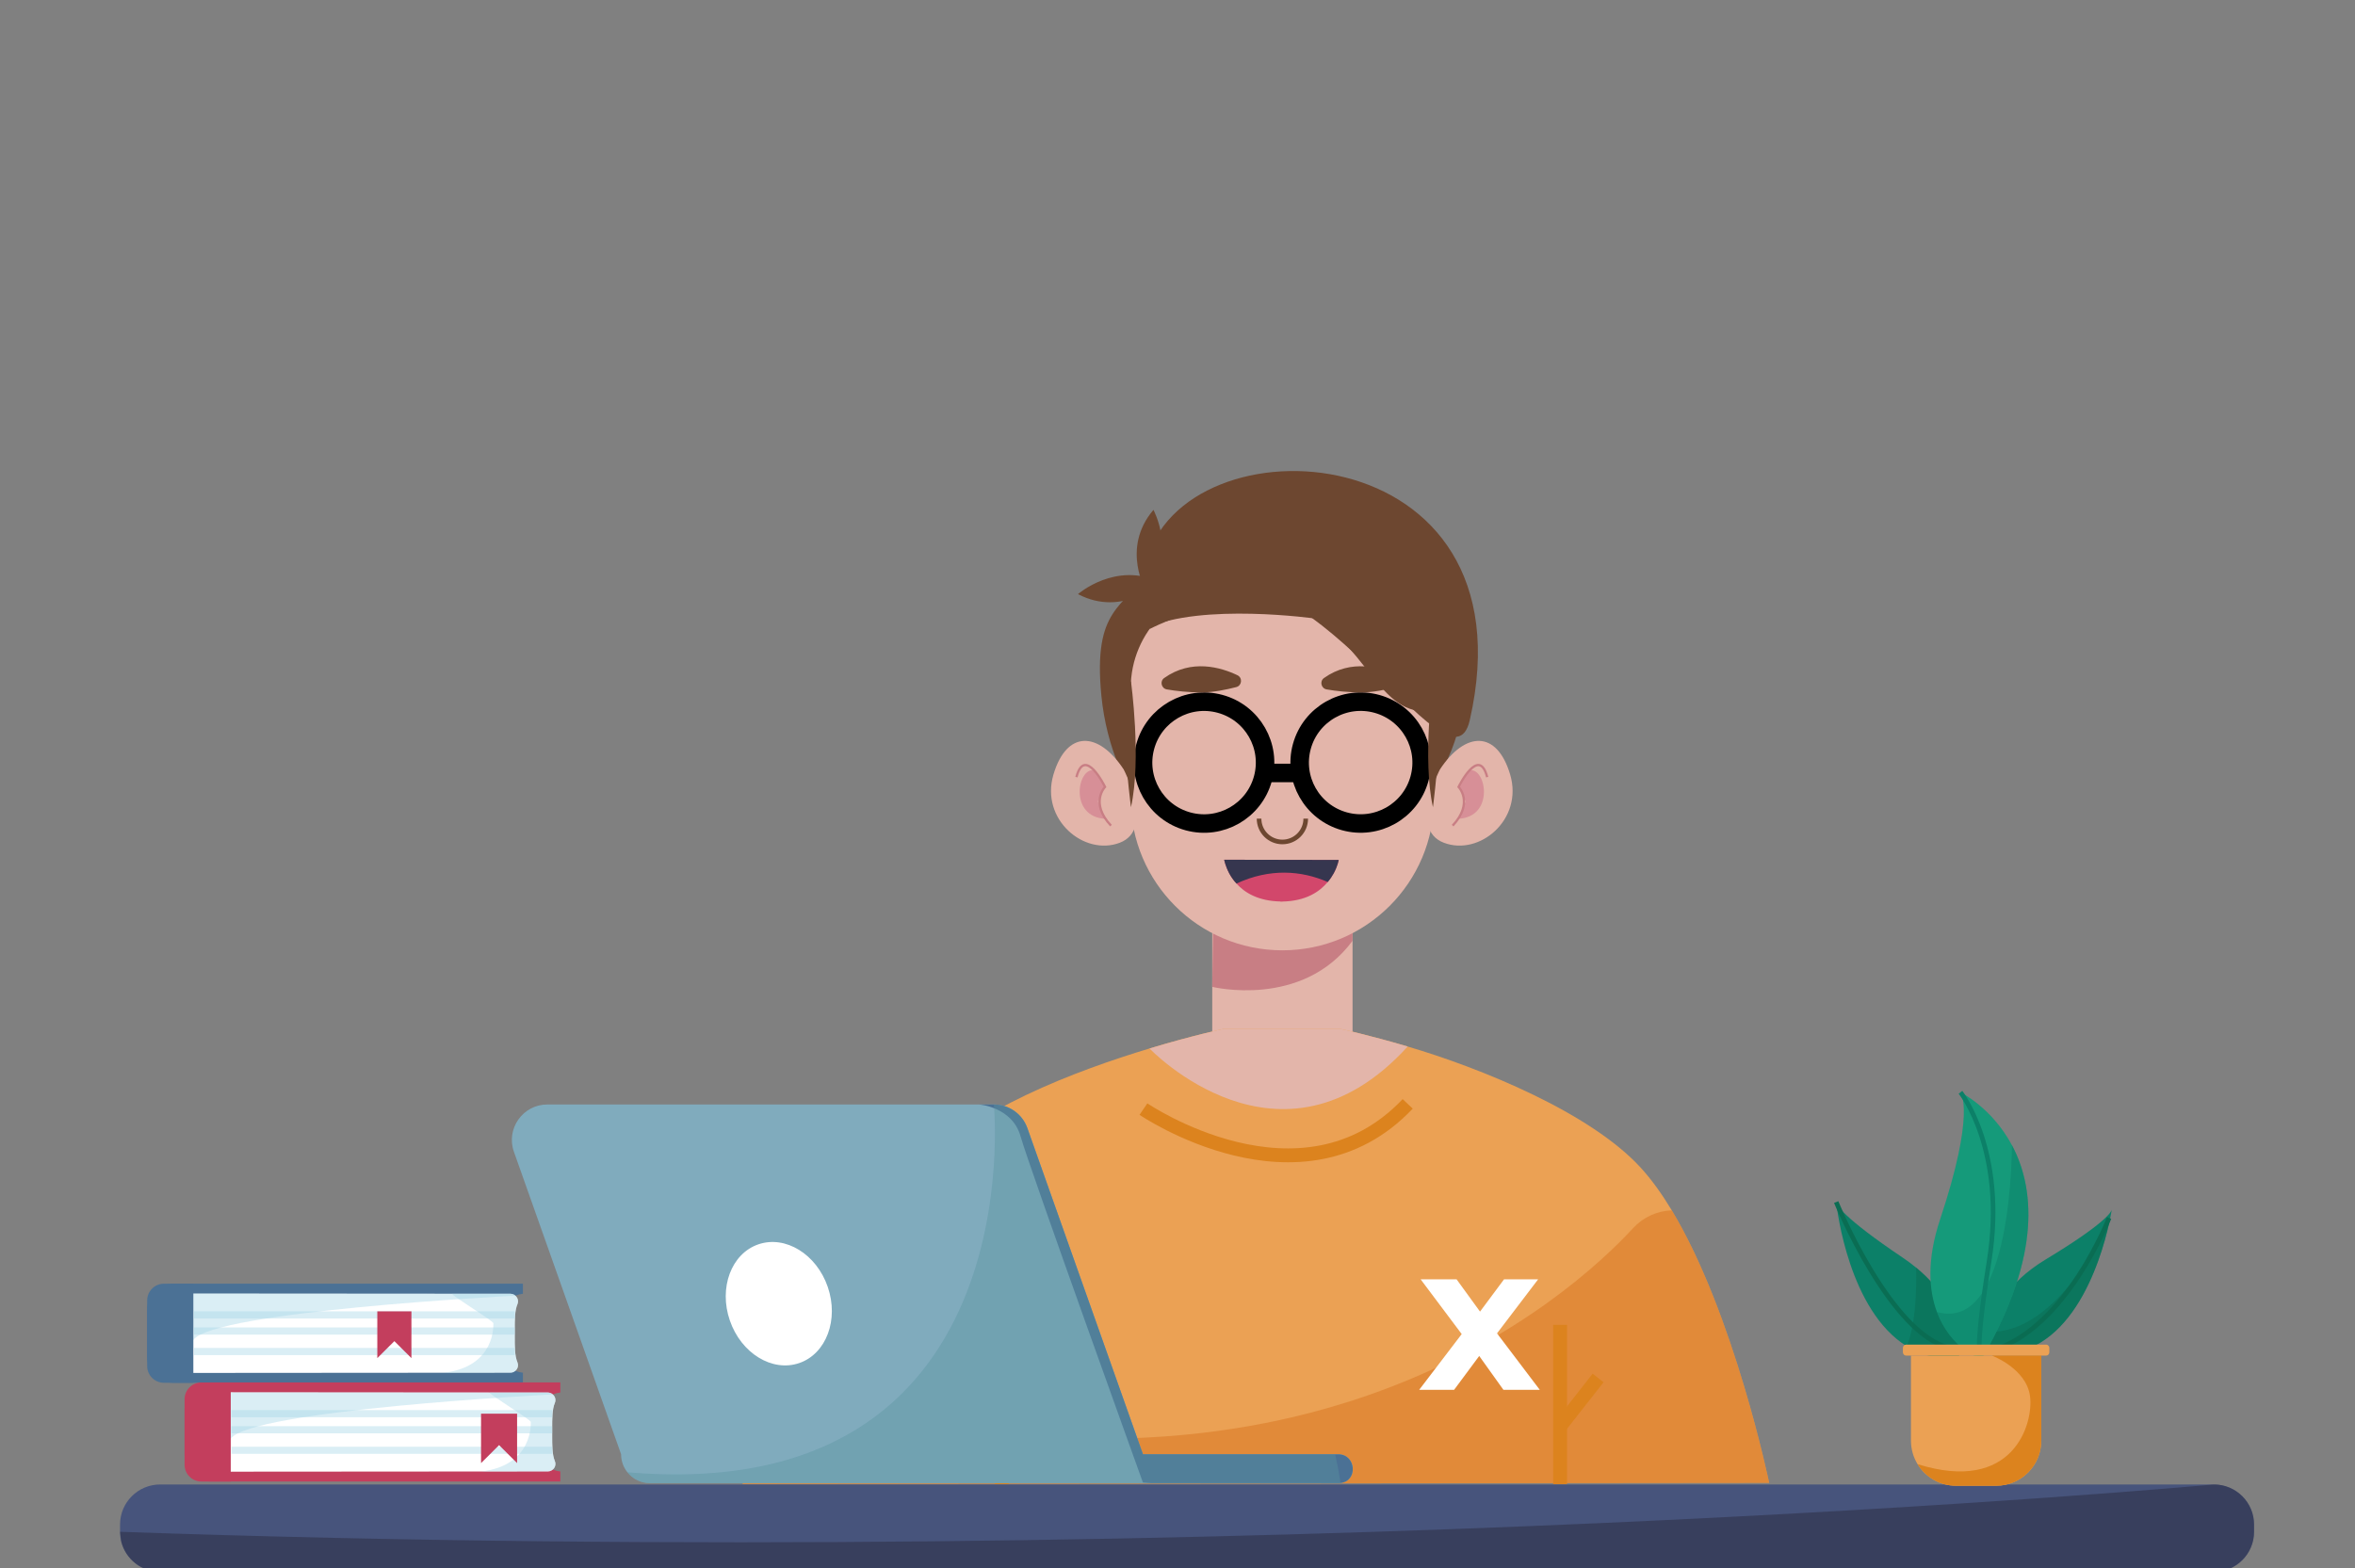<svg width="509" height="339" viewBox="0 0 509 339" fill="none" xmlns="http://www.w3.org/2000/svg">
<rect x="0" y="0" width="509" height="339" fill="#808080" stroke="none"/>
<g clip-path="url(#clip0_21_281)">
<path d="M316.298 150.373C315.286 172.52 293.494 189.49 277.171 190.515C255.604 191.869 240.191 172.438 238.044 150.373C236.183 131.257 242.979 131.541 248.04 123.574C254.172 113.92 265.6 108.584 277.171 108.584C298.78 108.584 317.66 120.576 316.298 150.373Z" fill="#6D4730"/>
<path d="M292.335 188.447H262.008V226.376H292.335V188.447Z" fill="#E3B5AA"/>
<path d="M311.237 166.324C316.646 158.122 323.529 157.763 326.403 167.462C329.278 177.161 319.792 185.143 312.068 182.198C304.345 179.252 311.237 166.324 311.237 166.324Z" fill="#E3B5AA"/>
<path d="M317.623 166.538C321.246 165.875 323.104 176.661 315.157 177.017L316.791 173.254L315.258 170.123L317.623 166.538Z" fill="#D78F97"/>
<path d="M313.968 178.496C318.6 173.563 315.258 170.123 315.258 170.123C315.258 170.123 319.666 161.089 321.433 168.013" stroke="#C87E84" stroke-width="0.5" stroke-miterlimit="10"/>
<path d="M242.853 166.324C237.443 158.122 230.56 157.763 227.686 167.462C224.812 177.161 234.297 185.143 242.021 182.198C249.745 179.252 242.853 166.324 242.853 166.324Z" fill="#E3B5AA"/>
<path d="M236.466 166.538C232.843 165.875 230.986 176.661 238.933 177.017L237.298 173.254L238.832 170.123L236.466 166.538Z" fill="#D78F97"/>
<path d="M240.121 178.496C235.489 173.563 238.832 170.123 238.832 170.123C238.832 170.123 234.423 161.089 232.656 168.013" stroke="#C87E84" stroke-width="0.5" stroke-miterlimit="10"/>
<path d="M292.335 189.285V203.395C281.437 218.149 262.008 213.352 262.008 213.352L262.348 189.285H292.335V189.285Z" fill="#C87E84"/>
<path d="M277.171 205.454C259.067 205.454 244.391 190.792 244.391 172.706V148.776C244.391 136.56 254.304 126.657 266.531 126.657H287.811C300.039 126.657 309.951 136.56 309.951 148.776V172.706C309.95 190.792 295.275 205.454 277.171 205.454Z" fill="#E3B5AA"/>
<path d="M282.215 176.987C282.215 179.77 279.957 182.025 277.172 182.025C274.386 182.025 272.128 179.77 272.128 176.987" stroke="#6D4730" stroke-miterlimit="10"/>
<path d="M247.854 128.122C247.854 128.122 242.113 118.614 249.304 110.231C249.304 110.231 254.471 119.788 247.854 128.122Z" fill="#6D4730"/>
<path d="M250.771 125.864C250.771 125.864 242.776 133.578 232.991 128.446C232.991 128.446 241.163 121.281 250.771 125.864Z" fill="#6D4730"/>
<path d="M272.963 168.328C274.872 161.309 270.724 154.074 263.699 152.167C256.674 150.26 249.431 154.404 247.522 161.422C245.613 168.44 249.761 175.676 256.786 177.583C263.812 179.49 271.054 175.346 272.963 168.328Z" stroke="black" stroke-width="4" stroke-miterlimit="10"/>
<path d="M306.79 168.382C308.733 161.373 304.621 154.118 297.605 152.176C290.589 150.235 283.327 154.343 281.384 161.352C279.441 168.361 283.553 175.617 290.569 177.558C297.585 179.499 304.847 175.391 306.79 168.382Z" stroke="black" stroke-width="4" stroke-miterlimit="10"/>
<path d="M248.454 136.003C248.454 136.003 269.279 125.035 283.116 132.984C296.953 140.933 298.51 157.349 312.174 153.101C312.174 153.101 322.553 148.536 311.137 132.639C299.721 116.741 291.91 113.631 277.049 117.087C262.187 120.542 252.516 123.231 248.454 136.003Z" fill="#6D4730"/>
<path d="M247.658 135.845C247.658 135.845 254.532 126.74 264.154 124.333C273.776 121.926 284.419 133.75 284.419 133.75C284.419 133.75 259.765 130.238 247.658 135.845Z" fill="#6D4730"/>
<path d="M244.441 147.299C244.441 147.299 246.76 164.198 244.441 174.512C244.441 174.512 241.052 148.307 244.441 147.299Z" fill="#6D4730"/>
<path d="M309.713 147.299C309.713 147.299 307.394 164.198 309.713 174.512C309.713 174.512 313.102 148.307 309.713 147.299Z" fill="#6D4730"/>
<path d="M267.452 145.98C263.875 144.269 257.513 142.392 251.619 146.586C250.63 147.289 251.006 148.842 252.202 149.048C254.093 149.374 256.806 149.711 259.876 149.692C262.263 149.677 265.088 149.09 267.198 148.548C268.438 148.23 268.607 146.532 267.452 145.98Z" fill="#6D4730"/>
<path d="M301.993 145.98C298.417 144.269 292.055 142.392 286.16 146.586C285.172 147.289 285.548 148.842 286.743 149.048C288.634 149.374 291.348 149.711 294.418 149.692C296.805 149.677 299.629 149.09 301.739 148.548C302.979 148.23 303.147 146.532 301.993 145.98Z" fill="#6D4730"/>
<path d="M288.259 188.816C287.919 189.421 287.517 190.055 286.967 190.686C285.214 192.793 282.238 194.818 277.141 194.911L277.134 194.934L276.76 194.926L276.745 194.896C271.965 194.802 269.02 193.005 267.244 191.022C266.556 190.277 266.034 189.489 265.659 188.781C264.81 187.152 264.589 185.872 264.589 185.872L289.341 185.918C289.341 185.918 289.136 187.198 288.259 188.816Z" fill="#D2476B"/>
<path d="M288.259 188.816C287.919 189.421 287.517 190.055 286.967 190.686C281.286 188.193 274.452 187.67 267.244 191.022C266.556 190.277 266.034 189.489 265.659 188.781C264.81 187.152 264.589 185.872 264.589 185.872L289.341 185.918C289.341 185.918 289.136 187.198 288.259 188.816Z" fill="#36364F"/>
<path d="M382.382 320.59L160.485 320.82C160.485 320.82 164.625 312.169 170.584 300.704C171.025 299.856 171.479 298.989 171.941 298.107C180.078 282.601 191.025 263.014 199.569 252.39C209.41 240.159 232.661 231.439 248.454 226.673C257.656 223.9 264.321 222.469 264.321 222.469H289.812C289.812 222.469 295.798 223.751 304.254 226.253C320.033 230.911 343.623 240.47 354.563 252.39C356.966 255.007 359.226 258.173 361.343 261.685C374.808 284.039 382.382 320.59 382.382 320.59Z" fill="#EBA154"/>
<path opacity="0.5" d="M382.382 320.59L160.485 320.82C160.485 320.82 164.625 312.169 170.584 300.704C281.315 333.222 339.669 279.931 352.984 265.505C355.134 263.177 358.119 261.774 361.29 261.686L361.343 261.685C374.808 284.039 382.382 320.59 382.382 320.59Z" fill="#D9751F"/>
<path d="M273.689 167.107H280.652" stroke="black" stroke-width="4" stroke-miterlimit="10"/>
<path d="M304.253 226.25C276.785 256.442 248.454 226.676 248.454 226.676C257.657 223.898 264.323 222.467 264.323 222.467H289.812C289.812 222.467 295.798 223.752 304.253 226.25Z" fill="#E3B5AA"/>
<path d="M216.523 286.43V320.861" stroke="#DC831E" stroke-width="3" stroke-miterlimit="10"/>
<path d="M216.523 308.375L207.269 296.588" stroke="#DC831E" stroke-width="3" stroke-miterlimit="10"/>
<path d="M337.191 286.43V320.861" stroke="#DC831E" stroke-width="3" stroke-miterlimit="10"/>
<path d="M337.191 308.375L345.408 297.909" stroke="#DC831E" stroke-width="3" stroke-miterlimit="10"/>
<path d="M247.138 239.78C247.138 239.78 281.197 263.017 304.253 238.652" stroke="#DC831E" stroke-width="3" stroke-miterlimit="10"/>
<path d="M306.742 300.467L317.439 286.441L317.306 290.258L307.053 276.587H314.821L321.301 285.509L318.372 285.598L325.074 276.587H332.442L322.144 290.125V286.397L332.797 300.467H324.941L318.15 290.969L321.035 291.368L314.288 300.467H306.742Z" fill="white"/>
<path d="M247.664 121.763C255.311 89.654 331.924 93.187 317.668 155.703C313.397 174.43 282.173 113.134 255.225 128.173C253.211 129.297 250.7 129.006 249.016 127.43C247.469 125.983 247.173 123.824 247.664 121.763Z" fill="#6D4730"/>
<path d="M289.744 320.61C289.723 320.617 289.696 320.623 289.669 320.623C289.486 320.644 289.296 320.651 289.106 320.651H140.485C138.51 320.651 136.752 319.735 135.605 318.298C134.75 317.233 134.241 315.877 134.241 314.406L134.221 314.338L111.078 249.013C109.307 244.023 113.012 238.782 118.313 238.782H214.805C218.063 238.782 220.961 240.83 222.047 243.894L246.988 314.284C247.015 314.366 247.029 314.406 247.029 314.406H289.248C293.124 314.407 293.551 320.197 289.744 320.61Z" fill="#80ABBD"/>
<path d="M178.907 278.219C181.347 285.306 178.588 292.68 172.744 294.688C166.901 296.695 160.186 292.577 157.746 285.489C155.306 278.401 158.065 271.027 163.909 269.02C169.752 267.012 176.468 271.13 178.907 278.219Z" fill="white"/>
<path d="M289.25 314.406H247.028C247.028 314.406 247.016 314.363 246.991 314.283L222.046 243.893C220.959 240.829 218.063 238.784 214.807 238.784H211.581C211.581 238.784 218.79 239.254 220.592 245.699C222.395 252.138 247.028 320.514 247.028 320.514L248.849 320.649H289.104C289.299 320.649 289.489 320.642 289.672 320.624C293.557 320.271 293.147 314.406 289.25 314.406Z" fill="#4B7195"/>
<path opacity="0.4" d="M289.744 320.61C289.723 320.617 289.696 320.623 289.669 320.623C289.486 320.644 289.296 320.651 289.106 320.651H140.485C138.51 320.651 136.752 319.735 135.605 318.298C223.452 325.837 214.805 238.782 214.805 238.782C218.063 238.782 220.961 240.83 222.047 243.894L246.988 314.284C247.015 314.366 247.029 314.406 247.029 314.406H288.583C289.031 316.461 289.425 318.528 289.744 320.61Z" fill="#5A93A0"/>
<path d="M113.02 277.526V279.712C109.066 280.163 108.099 283.504 108.099 287.57V288.914C108.099 292.98 109.067 296.321 113.02 296.772V298.947H37.424C34.322 298.947 31.808 296.436 31.808 293.337V283.146C31.808 280.047 34.322 277.526 37.424 277.526H113.02V277.526Z" fill="#4B7195"/>
<path d="M111.843 294.535C112.295 295.607 111.464 296.772 110.308 296.772L38.066 296.824V279.659L110.308 279.711C110.729 279.711 111.107 279.868 111.391 280.12C111.896 280.541 112.127 281.266 111.843 281.948C111.244 283.377 111.265 285.363 111.265 287.568V288.913C111.264 291.12 111.243 293.106 111.843 294.535Z" fill="white"/>
<path opacity="0.4" d="M111.39 280.122C110.002 280.195 46.162 283.494 41.788 289.692C40.599 291.373 39.253 292.308 38.065 292.497V279.659L110.307 279.712C110.728 279.712 111.107 279.87 111.39 280.122Z" fill="#A3D5E6"/>
<path d="M41.788 298.951H35.435C33.432 298.951 31.808 297.329 31.808 295.328V281.154C31.808 279.154 33.432 277.531 35.435 277.531H41.788V298.951Z" fill="#4B7195"/>
<path opacity="0.4" d="M111.843 294.535C112.295 295.606 111.464 296.772 110.308 296.772L95.886 296.783C107.343 295.481 106.627 286.078 106.627 286.078C106.753 285.627 97.573 280.111 97.731 279.701L110.308 279.712C110.729 279.712 111.107 279.87 111.391 280.122C111.896 280.542 112.127 281.267 111.843 281.95C111.244 283.378 111.265 285.364 111.265 287.57V288.915C111.264 291.12 111.243 293.106 111.843 294.535Z" fill="#A3D5E6"/>
<path opacity="0.4" d="M111.264 286.989H41.91V288.537H111.264V286.989Z" fill="#A3D5E6"/>
<path opacity="0.4" d="M111.264 283.505H41.91V285.052H111.264V283.505Z" fill="#A3D5E6"/>
<path opacity="0.4" d="M111.264 291.421H41.91V292.969H111.264V291.421Z" fill="#A3D5E6"/>
<path d="M88.925 293.62L85.238 289.946L81.55 293.62V283.505H88.925V293.62Z" fill="#C33E5D"/>
<path d="M121.107 298.874V301.059C117.153 301.511 116.186 304.851 116.186 308.917V310.262C116.186 314.327 117.153 317.668 121.107 318.12V320.294H45.51C42.408 320.294 39.895 317.783 39.895 314.684V304.494C39.895 301.395 42.408 298.874 45.51 298.874H121.107Z" fill="#C33E5D"/>
<path d="M119.929 315.882C120.381 316.954 119.55 318.12 118.393 318.12L46.151 318.172V301.006L118.393 301.059C118.814 301.059 119.193 301.216 119.477 301.469C119.981 301.889 120.213 302.614 119.929 303.297C119.329 304.725 119.35 306.711 119.35 308.917V310.261C119.35 312.468 119.329 314.454 119.929 315.882Z" fill="white"/>
<path opacity="0.4" d="M119.477 301.469C118.089 301.543 54.248 304.842 49.874 311.04C48.685 312.721 47.34 313.656 46.151 313.845V301.008L118.393 301.061C118.814 301.059 119.193 301.217 119.477 301.469Z" fill="#A3D5E6"/>
<path d="M49.874 320.299H43.522C41.519 320.299 39.895 318.677 39.895 316.676V302.502C39.895 300.501 41.518 298.879 43.522 298.879H49.874V320.299Z" fill="#C33E5D"/>
<path opacity="0.4" d="M119.928 315.882C120.38 316.954 119.55 318.12 118.393 318.12L103.972 318.131C115.428 316.829 114.712 307.426 114.712 307.426C114.838 306.974 105.659 301.459 105.817 301.049L118.393 301.06C118.814 301.06 119.193 301.217 119.477 301.469C119.981 301.89 120.213 302.615 119.928 303.297C119.329 304.726 119.35 306.712 119.35 308.917V310.262C119.35 312.468 119.329 314.454 119.928 315.882Z" fill="#A3D5E6"/>
<path opacity="0.4" d="M119.35 308.337H49.997V309.884H119.35V308.337Z" fill="#A3D5E6"/>
<path opacity="0.4" d="M119.35 304.853H49.997V306.4H119.35V304.853Z" fill="#A3D5E6"/>
<path opacity="0.4" d="M119.35 312.769H49.997V314.316H119.35V312.769Z" fill="#A3D5E6"/>
<path d="M111.764 316.313L107.868 312.431L103.972 316.313V305.626H111.764V316.313Z" fill="#C33E5D"/>
<path d="M487.182 329.601V331.167C487.182 335.954 483.293 339.832 478.501 339.832H34.626C30.588 339.832 27.195 337.079 26.224 333.357C26.224 333.35 26.224 333.344 26.218 333.337C26.041 332.638 25.946 331.913 25.946 331.167V329.601C25.946 324.814 29.828 320.936 34.626 320.936H478.501C483.293 320.936 487.182 324.814 487.182 329.601Z" fill="#47547C"/>
<path opacity="0.5" d="M487.182 329.601V331.167C487.182 335.954 483.293 339.832 478.501 339.832H34.626C30.588 339.832 27.195 337.079 26.224 333.357C26.224 333.35 26.224 333.344 26.218 333.337C26.034 331.947 25.946 331.167 25.946 331.167C274.85 339.832 478.501 320.936 478.501 320.936C483.293 320.936 487.182 324.814 487.182 329.601Z" fill="#2B2B3F"/>
<path d="M423.329 293.685C418.912 294.017 415.214 292.969 412.124 291.053C399.657 283.346 397.056 261.608 396.877 259.975C396.986 260.476 398.215 263.134 411.173 271.843C412.252 272.57 413.239 273.307 414.141 274.052C414.141 274.052 414.156 274.065 414.187 274.088C425.48 283.431 423.329 293.685 423.329 293.685Z" fill="#0C8068"/>
<path d="M396.868 259.879C396.868 259.879 408.51 288.419 421.424 291.423" stroke="#0A6D53" stroke-miterlimit="10"/>
<path opacity="0.5" d="M423.329 293.685C418.912 294.017 415.214 292.969 412.124 291.053C414.606 285.186 414.141 274.053 414.141 274.053C414.141 274.053 414.156 274.066 414.188 274.089C425.481 283.431 423.329 293.685 423.329 293.685Z" fill="#0A6D53"/>
<path d="M456.421 261.563C456.371 261.867 456.198 262.92 455.85 264.473C455.85 264.473 455.85 264.476 455.85 264.478C454.01 272.707 447.371 294.851 429.509 292.631C429.509 292.631 429.208 290.731 429.81 287.888C430.694 283.709 433.534 277.486 442.174 272.269C454.994 264.522 456.291 262.036 456.421 261.563Z" fill="#0C8068"/>
<path d="M455.849 263.321C455.849 263.321 446.682 287.048 430.78 291.887" stroke="#0A6D53" stroke-miterlimit="10"/>
<path opacity="0.5" d="M455.849 264.473C455.849 264.473 455.849 264.476 455.849 264.478C454.009 272.707 447.37 294.851 429.508 292.631C429.508 292.631 429.207 290.731 429.81 287.888H429.828C444.689 288.682 455.849 264.473 455.849 264.473Z" fill="#0A6D53"/>
<path d="M428.549 293.423C428.108 294.189 421.586 291.481 418.647 283.647H418.644C416.88 278.94 416.409 272.383 419.325 263.622C426.985 240.612 423.828 236.274 423.734 236.152C423.888 236.225 430.545 239.527 434.837 247.562C434.837 247.562 434.843 247.572 434.856 247.593C439.577 256.454 441.42 271.059 428.549 293.423Z" fill="#159A7A"/>
<path d="M423.731 236.149C423.731 236.149 433.719 248.739 429.916 272.688C426.112 296.637 428.549 293.422 428.549 293.422" stroke="#0C8068" stroke-miterlimit="10"/>
<path opacity="0.5" d="M428.549 293.423C428.108 294.189 421.586 291.481 418.647 283.647C435.092 288.314 434.838 247.561 434.838 247.561C434.838 247.561 434.843 247.571 434.856 247.592C439.577 256.454 441.42 271.059 428.549 293.423Z" fill="#0C8068"/>
<path d="M396.867 259.879C396.867 259.879 396.869 259.905 396.875 259.96C396.861 259.902 396.867 259.879 396.867 259.879Z" fill="#0C8068"/>
<path d="M441.191 293.08V311.472C441.191 316.853 436.826 321.214 431.439 321.214H422.781C419.255 321.214 416.166 319.345 414.453 316.541H414.451C413.549 315.064 413.03 313.328 413.03 311.471V293.079H441.191V293.08Z" fill="#EBA154"/>
<path d="M442.214 290.694H412.006C411.609 290.694 411.288 291.015 411.288 291.412V292.362C411.288 292.758 411.609 293.08 412.006 293.08H442.214C442.611 293.08 442.933 292.758 442.933 292.362V291.412C442.933 291.016 442.611 290.694 442.214 290.694Z" fill="#EBA154"/>
<path d="M441.191 293.08V311.472C441.191 316.853 436.826 321.214 431.439 321.214H422.781C419.255 321.214 416.166 319.345 414.453 316.541C435.08 323.013 439.56 307.861 438.762 301.851C437.967 295.842 430.535 293.08 430.535 293.08H441.191Z" fill="#DC831E"/>
</g>
<defs>
<clipPath id="clip0_21_281">
<rect width="509" height="339" fill="white"/>
</clipPath>
</defs>
</svg>
